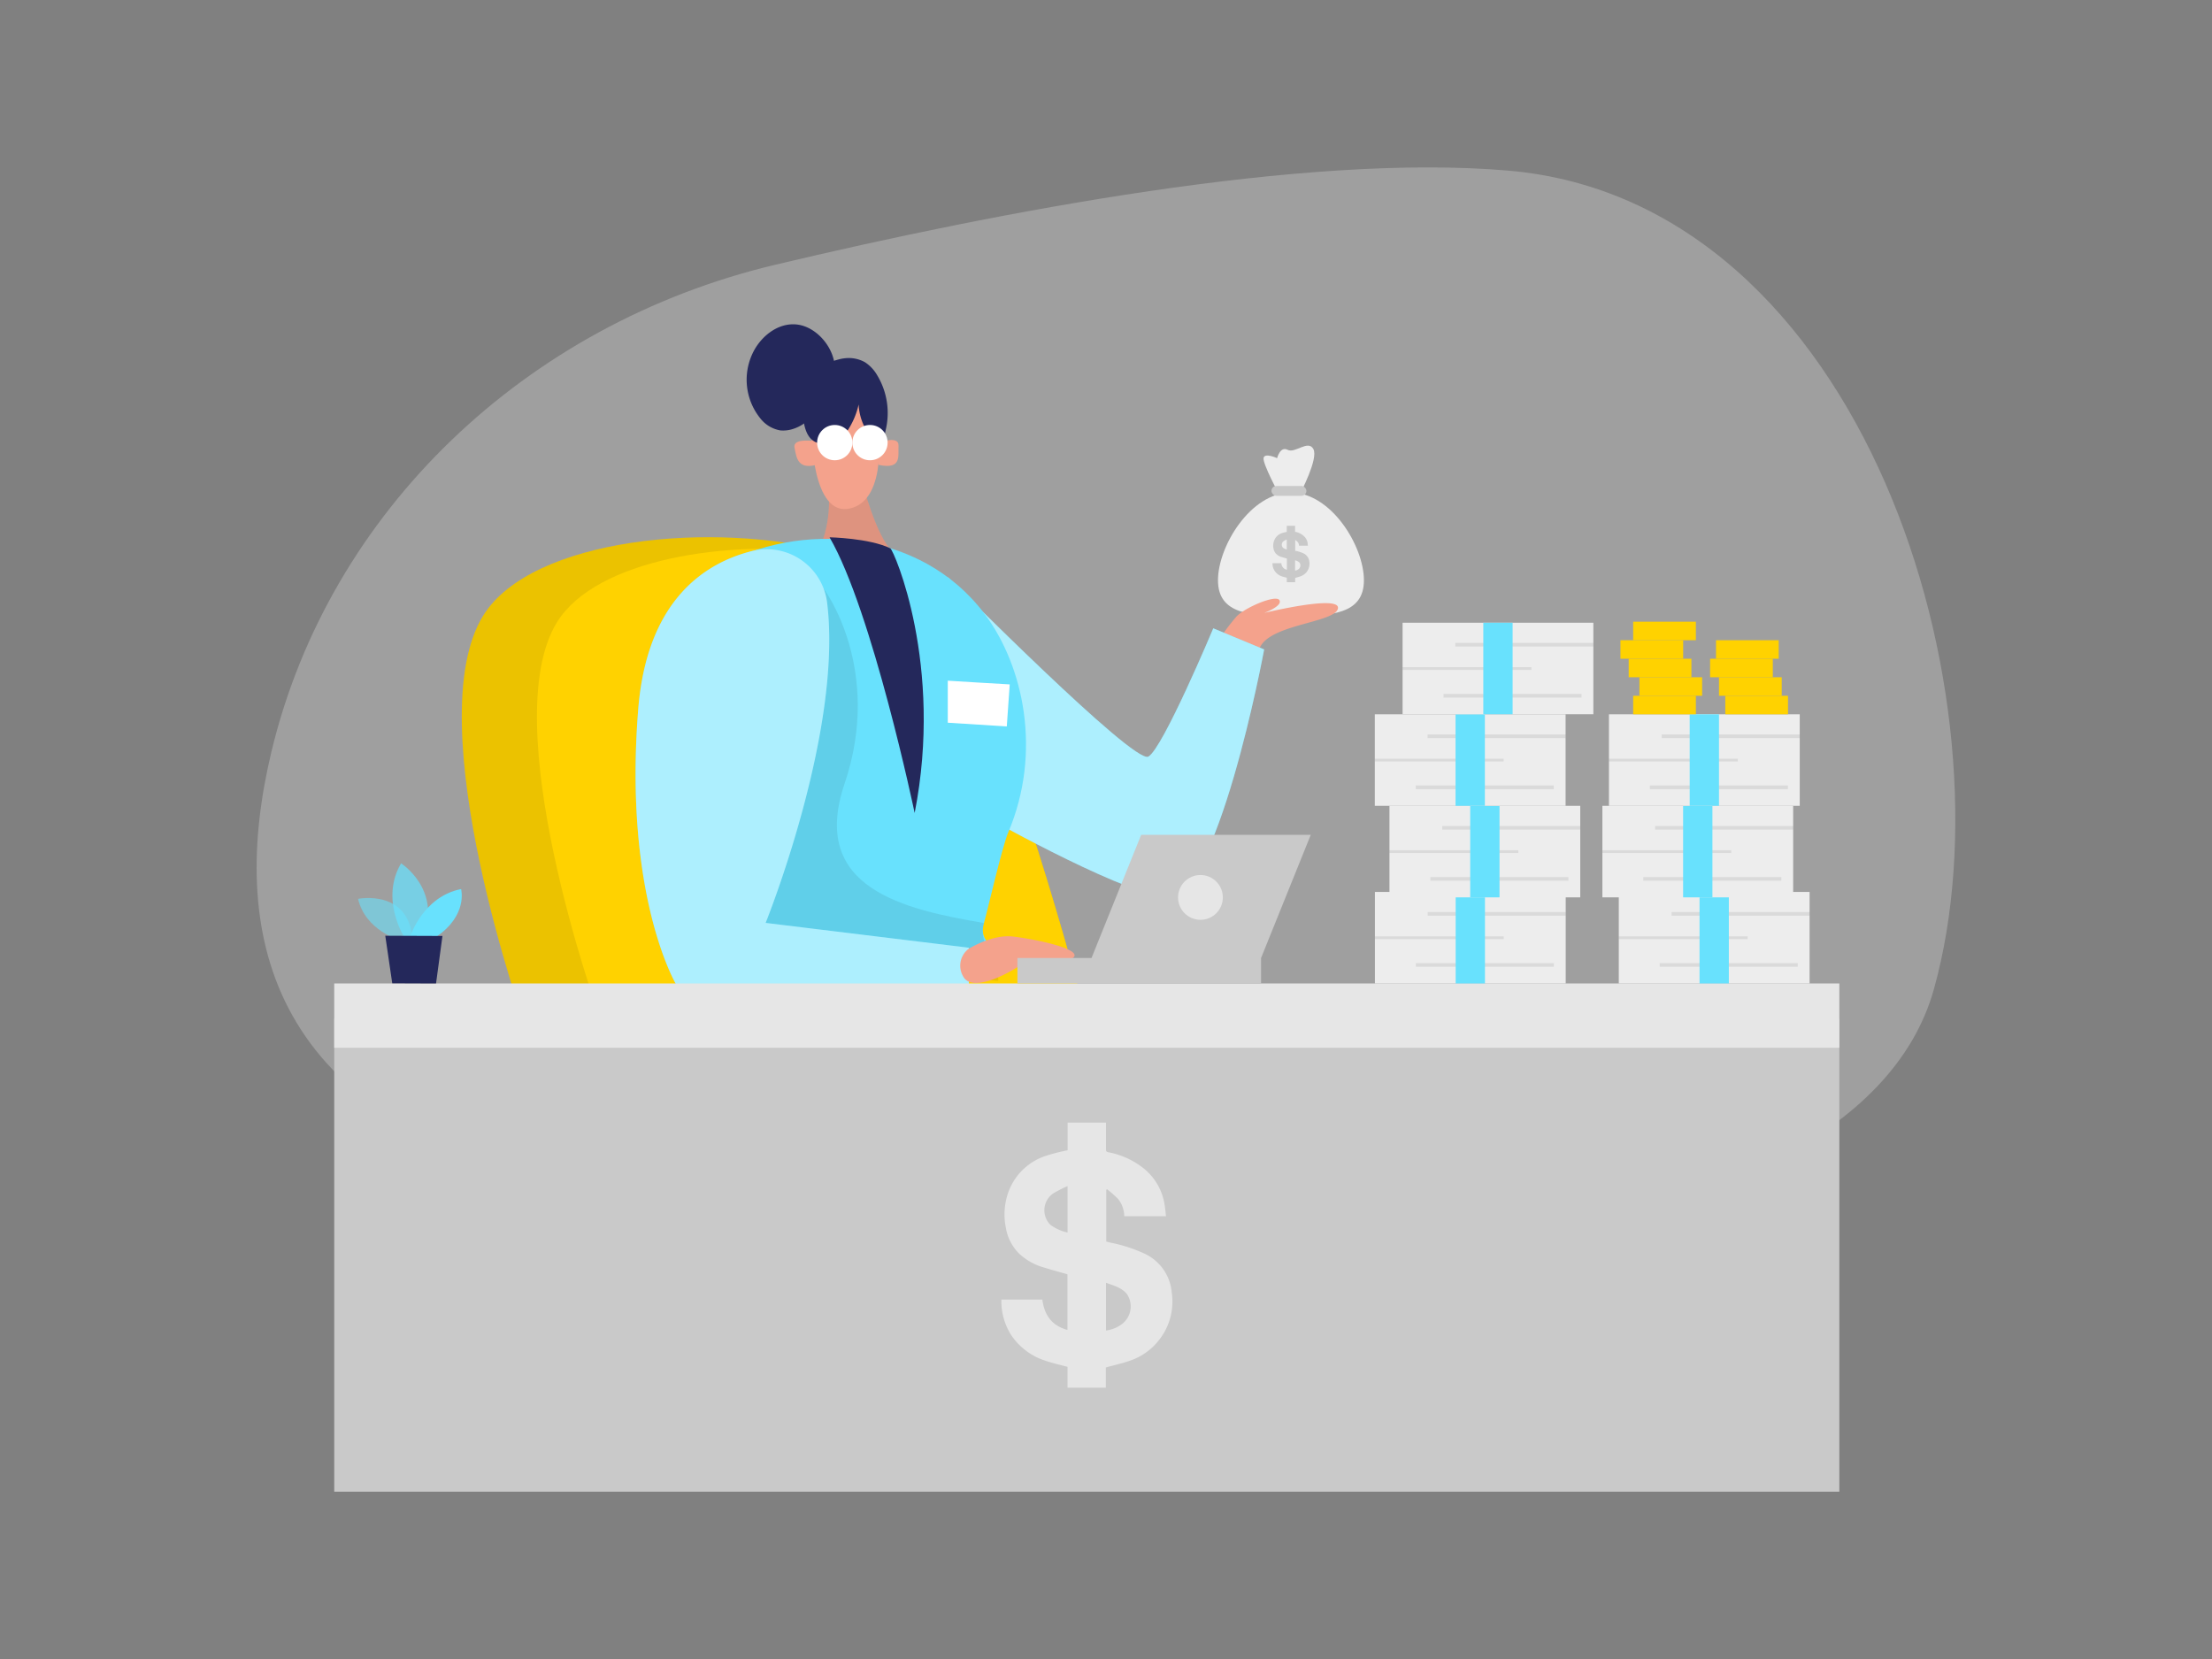<svg id="Layer_1" data-name="Layer 1" xmlns="http://www.w3.org/2000/svg" viewBox="0 0 400 300"><rect x="0" y="0" width="400" height="300" fill="#808080" stroke="none"/><path d="M140.09,47.9c-45,10.71-80.56,44.51-91,88-7.76,32.35-1,65.71,51.25,77.84C213.21,240,335.11,231.3,349.72,178.85s-12.5-142.45-77-148C235.94,27.67,180.78,38.22,140.09,47.9Z" fill="#e6e6e6" opacity="0.3"/><path d="M246.64,104.93c0,6.16-5.91,6.48-13.2,6.48s-13.19-.32-13.19-6.48,5.9-15.85,13.19-15.85S246.64,98.76,246.64,104.93Z" fill="#ededed"/><path d="M220.25,116a37.77,37.77,0,0,1,3.37-4.54c1.52-1.6,7.12-4,7.74-2.93s-2.76,2.31-2.76,2.31,13.87-3.38,13.34-.8-12.26,2.81-14.13,7.09-.9,2.24-.9,2.24Z" fill="#f4a28c"/><path d="M197.13,186.69,95.19,186.2s-19.89-55.56-7.77-74.94C96.12,97.33,128.89,94,151.15,100c8.74,2.34,15.85,6.12,19.26,11.24,10.29,15.48,22.43,59.25,25.82,71.94C196.8,185.43,197.13,186.69,197.13,186.69Z" fill="#ffd200"/><path d="M197.13,186.69,95.19,186.2s-19.89-55.56-7.77-74.94C96.12,97.33,128.89,94,151.15,100c8.74,2.34,15.85,6.12,19.26,11.24,10.29,15.48,22.43,59.25,25.82,71.94C196.8,185.43,197.13,186.69,197.13,186.69Z" opacity="0.08"/><path d="M196.23,183.2l-88.17-.41s-18.66-52.16-7.29-70.35c7-11.21,30.62-15.09,50.38-12.42,8.74,2.34,15.85,6.12,19.26,11.24C180.7,126.74,192.84,170.51,196.23,183.2Z" fill="#ffd200"/><path d="M144.1,58.68c-3.49-.39-6.75,2.29-8.14,5.51a11.12,11.12,0,0,0,1.55,11.49,5.85,5.85,0,0,0,3.59,2.15,5.76,5.76,0,0,0,2.53-.34c3.72-1.3,6.37-5.92,7.19-9.62C151.7,63.88,148.1,59.12,144.1,58.68Z" fill="#24285b"/><path d="M147.49,100.5c1.11-1.88,3.26-6.69,2.09-14.15l6.11.08s2.8,11.07,5.84,13.35l-.05.07Z" fill="#f4a28c"/><path d="M147.49,100.5c1.11-1.88,3.26-6.69,2.09-14.15l6.11.08s2.8,11.07,5.84,13.35l-.05.07Z" opacity="0.09"/><path d="M158.74,76.85s2,13.45-5,15.09-7-14-7-14-.34-8.15,3.74-9.36S159.12,67,158.74,76.85Z" fill="#f4a28c"/><path d="M159,80s3.58-1.3,3.48.59.65,4.37-3.63,3.47Z" fill="#f4a28c"/><path d="M147.67,79.82s-4.36-.77-4,1.1.56,4.35,4.69,2.91Z" fill="#f4a28c"/><path d="M159.42,79.51a1,1,0,0,1-.87.31A2,2,0,0,1,157.5,79a10,10,0,0,1-2.23-5.86,14.07,14.07,0,0,1-1.75,4.32,5.93,5.93,0,0,1-3.7,2.67c-4.56.88-4.73-4.35-4.67-7.52,0-2.06.29-4.45,1.85-6a3.8,3.8,0,0,1,2.39-1c1.11-.2,2.14-.68,3.27-.81a6,6,0,0,1,3.75.7,6.91,6.91,0,0,1,2.21,2.35,13.2,13.2,0,0,1,1.52,10A3.36,3.36,0,0,1,159.42,79.51Z" fill="#24285b"/><path d="M171.39,104.38c.42.31,33.64,33.9,36.27,32.44s11.74-23.2,11.74-23.2l9.2,3.82s-8.6,46.47-18.1,44.84S177,147,177,147Z" fill="#68e1fd"/><path d="M171.39,104.38c.42.31,33.64,33.9,36.27,32.44s11.74-23.2,11.74-23.2l9.2,3.82s-8.6,46.47-18.1,44.84S177,147,177,147Z" fill="#fff" opacity="0.46"/><path d="M131.83,146.91c2.81,9.84,6.09,19.54,8.79,27.06,16.31.48,39.43,5,39.9-.38.27-2.91-3.74-2.65-2.59-6.67.68-2.38,3.26-13.72,4.39-16.39,6.17-14.57,2.75-30.15-4.26-39.5-11.67-15.54-33.53-16.84-48.35-8.52C122.49,106.56,126.16,127,131.83,146.91Z" fill="#68e1fd"/><path d="M161,99.15c.7.47,9.65,21.12,4.4,47.86,0,0-7.66-36.56-15.39-49.85C150,97.16,157.17,97.3,161,99.15Z" fill="#24285b"/><path d="M129.49,152.46l5.29,21,5.84.5,39.89,3.42c.26-2.91-3.73-6.45-2.58-10.47-14.36-2.45-31.63-6.22-25.21-25.18,7.07-20.87-3.77-35.29-3.77-35.29l-17.12,40.46Z" opacity="0.08"/><path d="M149.56,108.91a11,11,0,0,0-13.5-9.28c-8.45,2.1-19.07,8.74-20.65,28.66-2.69,33.81,6.88,49.77,6.88,49.77h52.92v-6.68l-36.76-4.49S152.46,132.21,149.56,108.91Z" fill="#68e1fd"/><path d="M149.56,108.91a11,11,0,0,0-13.5-9.28c-8.45,2.1-19.07,8.74-20.65,28.66-2.69,33.81,6.88,49.77,6.88,49.77h52.92v-6.68l-36.76-4.49S152.46,132.21,149.56,108.91Z" fill="#fff" opacity="0.46"/><rect x="60.44" y="184.2" width="272.17" height="85.54" fill="#c9c9c9"/><rect x="60.44" y="177.84" width="272.17" height="11.63" fill="#e6e6e6"/><path d="M72.29,170s-6.2-1.69-7.54-7.46c0,0,9.6-1.94,9.88,8Z" fill="#68e1fd" opacity="0.58"/><path d="M73.05,169.37s-4.33-6.85-.52-13.25c0,0,7.31,4.64,4.06,13.26Z" fill="#68e1fd" opacity="0.73"/><path d="M74.17,169.37s2.29-7.23,9.21-8.6c0,0,1.29,4.7-4.48,8.62Z" fill="#68e1fd"/><polygon points="69.67 169.21 70.93 177.81 78.85 177.84 80.01 169.25 69.67 169.21" fill="#24285b"/><path d="M175.13,171.6s4.21-2.67,8-2.25,13.65,2.39,10.61,4.07-7.77.14-9.68,1.41-8.37,4.77-9.92,1.68A3.82,3.82,0,0,1,175.13,171.6Z" fill="#f4a28c"/><polygon points="206.36 150.96 197.38 173.24 183.98 173.24 183.98 177.84 228.04 177.84 228.04 173.24 237.03 150.96 206.36 150.96" fill="#c9c9c9"/><path d="M182.59,123.76c-.4,0-11.2-.67-11.2-.67v7.6l10.67.67Z" fill="#fff"/><rect x="248.63" y="161.29" width="34.5" height="16.55" fill="#ededed"/><rect x="258.17" y="164.93" width="24.96" height="0.66" opacity="0.08"/><rect x="256.03" y="174.16" width="24.96" height="0.66" opacity="0.08"/><rect x="248.63" y="169.32" width="23.3" height="0.5" opacity="0.08"/><rect x="263.23" y="161.29" width="5.3" height="16.55" fill="#68e1fd"/><rect x="251.26" y="145.72" width="34.5" height="16.55" fill="#ededed"/><rect x="260.8" y="149.36" width="24.96" height="0.66" opacity="0.08"/><rect x="258.66" y="158.6" width="24.96" height="0.66" opacity="0.08"/><rect x="251.26" y="153.75" width="23.3" height="0.5" opacity="0.08"/><rect x="265.86" y="145.72" width="5.3" height="16.55" fill="#68e1fd"/><rect x="248.61" y="129.17" width="34.5" height="16.55" fill="#ededed"/><rect x="258.15" y="132.81" width="24.96" height="0.66" opacity="0.08"/><rect x="256.01" y="142.04" width="24.96" height="0.66" opacity="0.08"/><rect x="248.61" y="137.2" width="23.3" height="0.5" opacity="0.08"/><rect x="263.21" y="129.17" width="5.3" height="16.55" fill="#68e1fd"/><rect x="292.73" y="161.29" width="34.5" height="16.55" fill="#ededed"/><rect x="302.27" y="164.93" width="24.96" height="0.66" opacity="0.08"/><rect x="300.13" y="174.16" width="24.96" height="0.66" opacity="0.08"/><rect x="292.73" y="169.32" width="23.3" height="0.5" opacity="0.08"/><rect x="307.33" y="161.29" width="5.3" height="16.55" fill="#68e1fd"/><rect x="289.76" y="145.72" width="34.5" height="16.55" fill="#ededed"/><rect x="299.3" y="149.36" width="24.96" height="0.66" opacity="0.08"/><rect x="297.16" y="158.6" width="24.96" height="0.66" opacity="0.08"/><rect x="289.76" y="153.75" width="23.3" height="0.5" opacity="0.08"/><rect x="304.36" y="145.72" width="5.3" height="16.55" fill="#68e1fd"/><rect x="253.63" y="112.61" width="34.5" height="16.55" fill="#ededed"/><rect x="263.17" y="116.25" width="24.96" height="0.66" opacity="0.08"/><rect x="261.03" y="125.49" width="24.96" height="0.66" opacity="0.08"/><rect x="253.63" y="120.64" width="23.3" height="0.5" opacity="0.08"/><rect x="268.23" y="112.61" width="5.3" height="16.55" fill="#68e1fd"/><rect x="290.95" y="129.17" width="34.5" height="16.55" fill="#ededed"/><rect x="300.49" y="132.81" width="24.96" height="0.66" opacity="0.08"/><rect x="298.35" y="142.04" width="24.96" height="0.66" opacity="0.08"/><rect x="290.95" y="137.2" width="23.3" height="0.5" opacity="0.08"/><rect x="305.55" y="129.17" width="5.3" height="16.55" fill="#68e1fd"/><path d="M200,203c0,1.63,0,3.25,0,4.87,0,.31.09.42.4.49a14.49,14.49,0,0,1,6.51,3,10.45,10.45,0,0,1,3.68,6.44c.12.69.17,1.39.26,2.12H203.3a5.08,5.08,0,0,0-1.12-3.12,22.74,22.74,0,0,0-2-1.76l-.13.11v9.37l.81.2a26.78,26.78,0,0,1,5.91,1.89,8.55,8.55,0,0,1,5.12,7.14,11.15,11.15,0,0,1-2,8.17,11.28,11.28,0,0,1-5.59,4.15c-1.39.48-2.84.8-4.33,1.21v3.65h-6.93v-3.76c-1.4-.38-2.74-.67-4-1.11a11.71,11.71,0,0,1-6.18-4.63,11.42,11.42,0,0,1-1.78-6.43h7.41c.34,2.75,1.68,4.72,4.54,5.49V230.43c-1.41-.4-2.82-.78-4.22-1.22a10.72,10.72,0,0,1-4.53-2.53,8.54,8.54,0,0,1-2.39-4.67,12,12,0,0,1,.46-6.45,10.76,10.76,0,0,1,6.51-6.46,33,33,0,0,1,3.74-1,4.17,4.17,0,0,1,.46-.09V203Zm0,37.6a6,6,0,0,0,3.11-1.35,4,4,0,0,0,.64-5.29c-1-1.17-2.39-1.48-3.75-2Zm-6.95-26.11a20.63,20.63,0,0,0-2.66,1.36,3.71,3.71,0,0,0-.44,5.64,8.15,8.15,0,0,0,3.1,1.39Z" fill="#e6e6e6"/><path d="M234.19,95.08v1c0,.07,0,.09.08.1a3.18,3.18,0,0,1,1.4.66,2.25,2.25,0,0,1,.8,1.38c0,.15,0,.3.05.46H234.9a1.06,1.06,0,0,0-.24-.67,4,4,0,0,0-.44-.38l0,0v2l.17,0a6.08,6.08,0,0,1,1.27.41,1.86,1.86,0,0,1,1.11,1.54,2.41,2.41,0,0,1-1.63,2.65c-.3.11-.61.18-.93.27v.78H232.7v-.81c-.3-.08-.59-.14-.87-.24a2.42,2.42,0,0,1-1.72-2.38h1.6a1.25,1.25,0,0,0,1,1.18V101l-.91-.26a2.28,2.28,0,0,1-1-.55,1.82,1.82,0,0,1-.51-1,2.53,2.53,0,0,1,.1-1.39,2.27,2.27,0,0,1,1.4-1.39,7.4,7.4,0,0,1,.81-.21l.09,0V95.08Zm0,8.1a1.29,1.29,0,0,0,.67-.29.87.87,0,0,0,.14-1.14,1.77,1.77,0,0,0-.81-.43Zm-1.5-5.62a4.34,4.34,0,0,0-.57.29.8.8,0,0,0-.1,1.21,1.63,1.63,0,0,0,.67.3Z" fill="#c9c9c9"/><circle cx="217.08" cy="162.28" r="4.05" fill="#e6e6e6"/><rect x="295.33" y="125.82" width="11.34" height="3.35" fill="#ffd200"/><rect x="296.46" y="122.47" width="11.34" height="3.35" fill="#ffd200"/><rect x="294.52" y="119.12" width="11.34" height="3.35" fill="#ffd200"/><rect x="293.03" y="115.77" width="11.34" height="3.35" fill="#ffd200"/><rect x="295.33" y="112.42" width="11.34" height="3.35" fill="#ffd200"/><rect x="311.98" y="125.82" width="11.34" height="3.35" transform="translate(635.31 254.99) rotate(-180)" fill="#ffd200"/><rect x="310.85" y="122.47" width="11.34" height="3.35" transform="translate(633.04 248.29) rotate(-180)" fill="#ffd200"/><rect x="309.24" y="119.12" width="11.34" height="3.35" transform="translate(629.82 241.59) rotate(-180)" fill="#ffd200"/><rect x="310.31" y="115.77" width="11.34" height="3.35" transform="translate(631.96 234.89) rotate(-180)" fill="#ffd200"/><circle cx="150.95" cy="80.04" r="3.19" fill="#fff"/><circle cx="157.32" cy="80.04" r="3.19" fill="#fff"/><path d="M231.42,89.65s-3.08-5.73-2.93-6.8,2.45,0,2.45,0,.56-2.22,1.9-1.51,3.71-1.88,4.66-.14-2.37,8-2.37,8Z" fill="#ededed"/><rect x="229.92" y="87.88" width="6.32" height="1.78" rx="0.89" fill="#c9c9c9"/></svg>